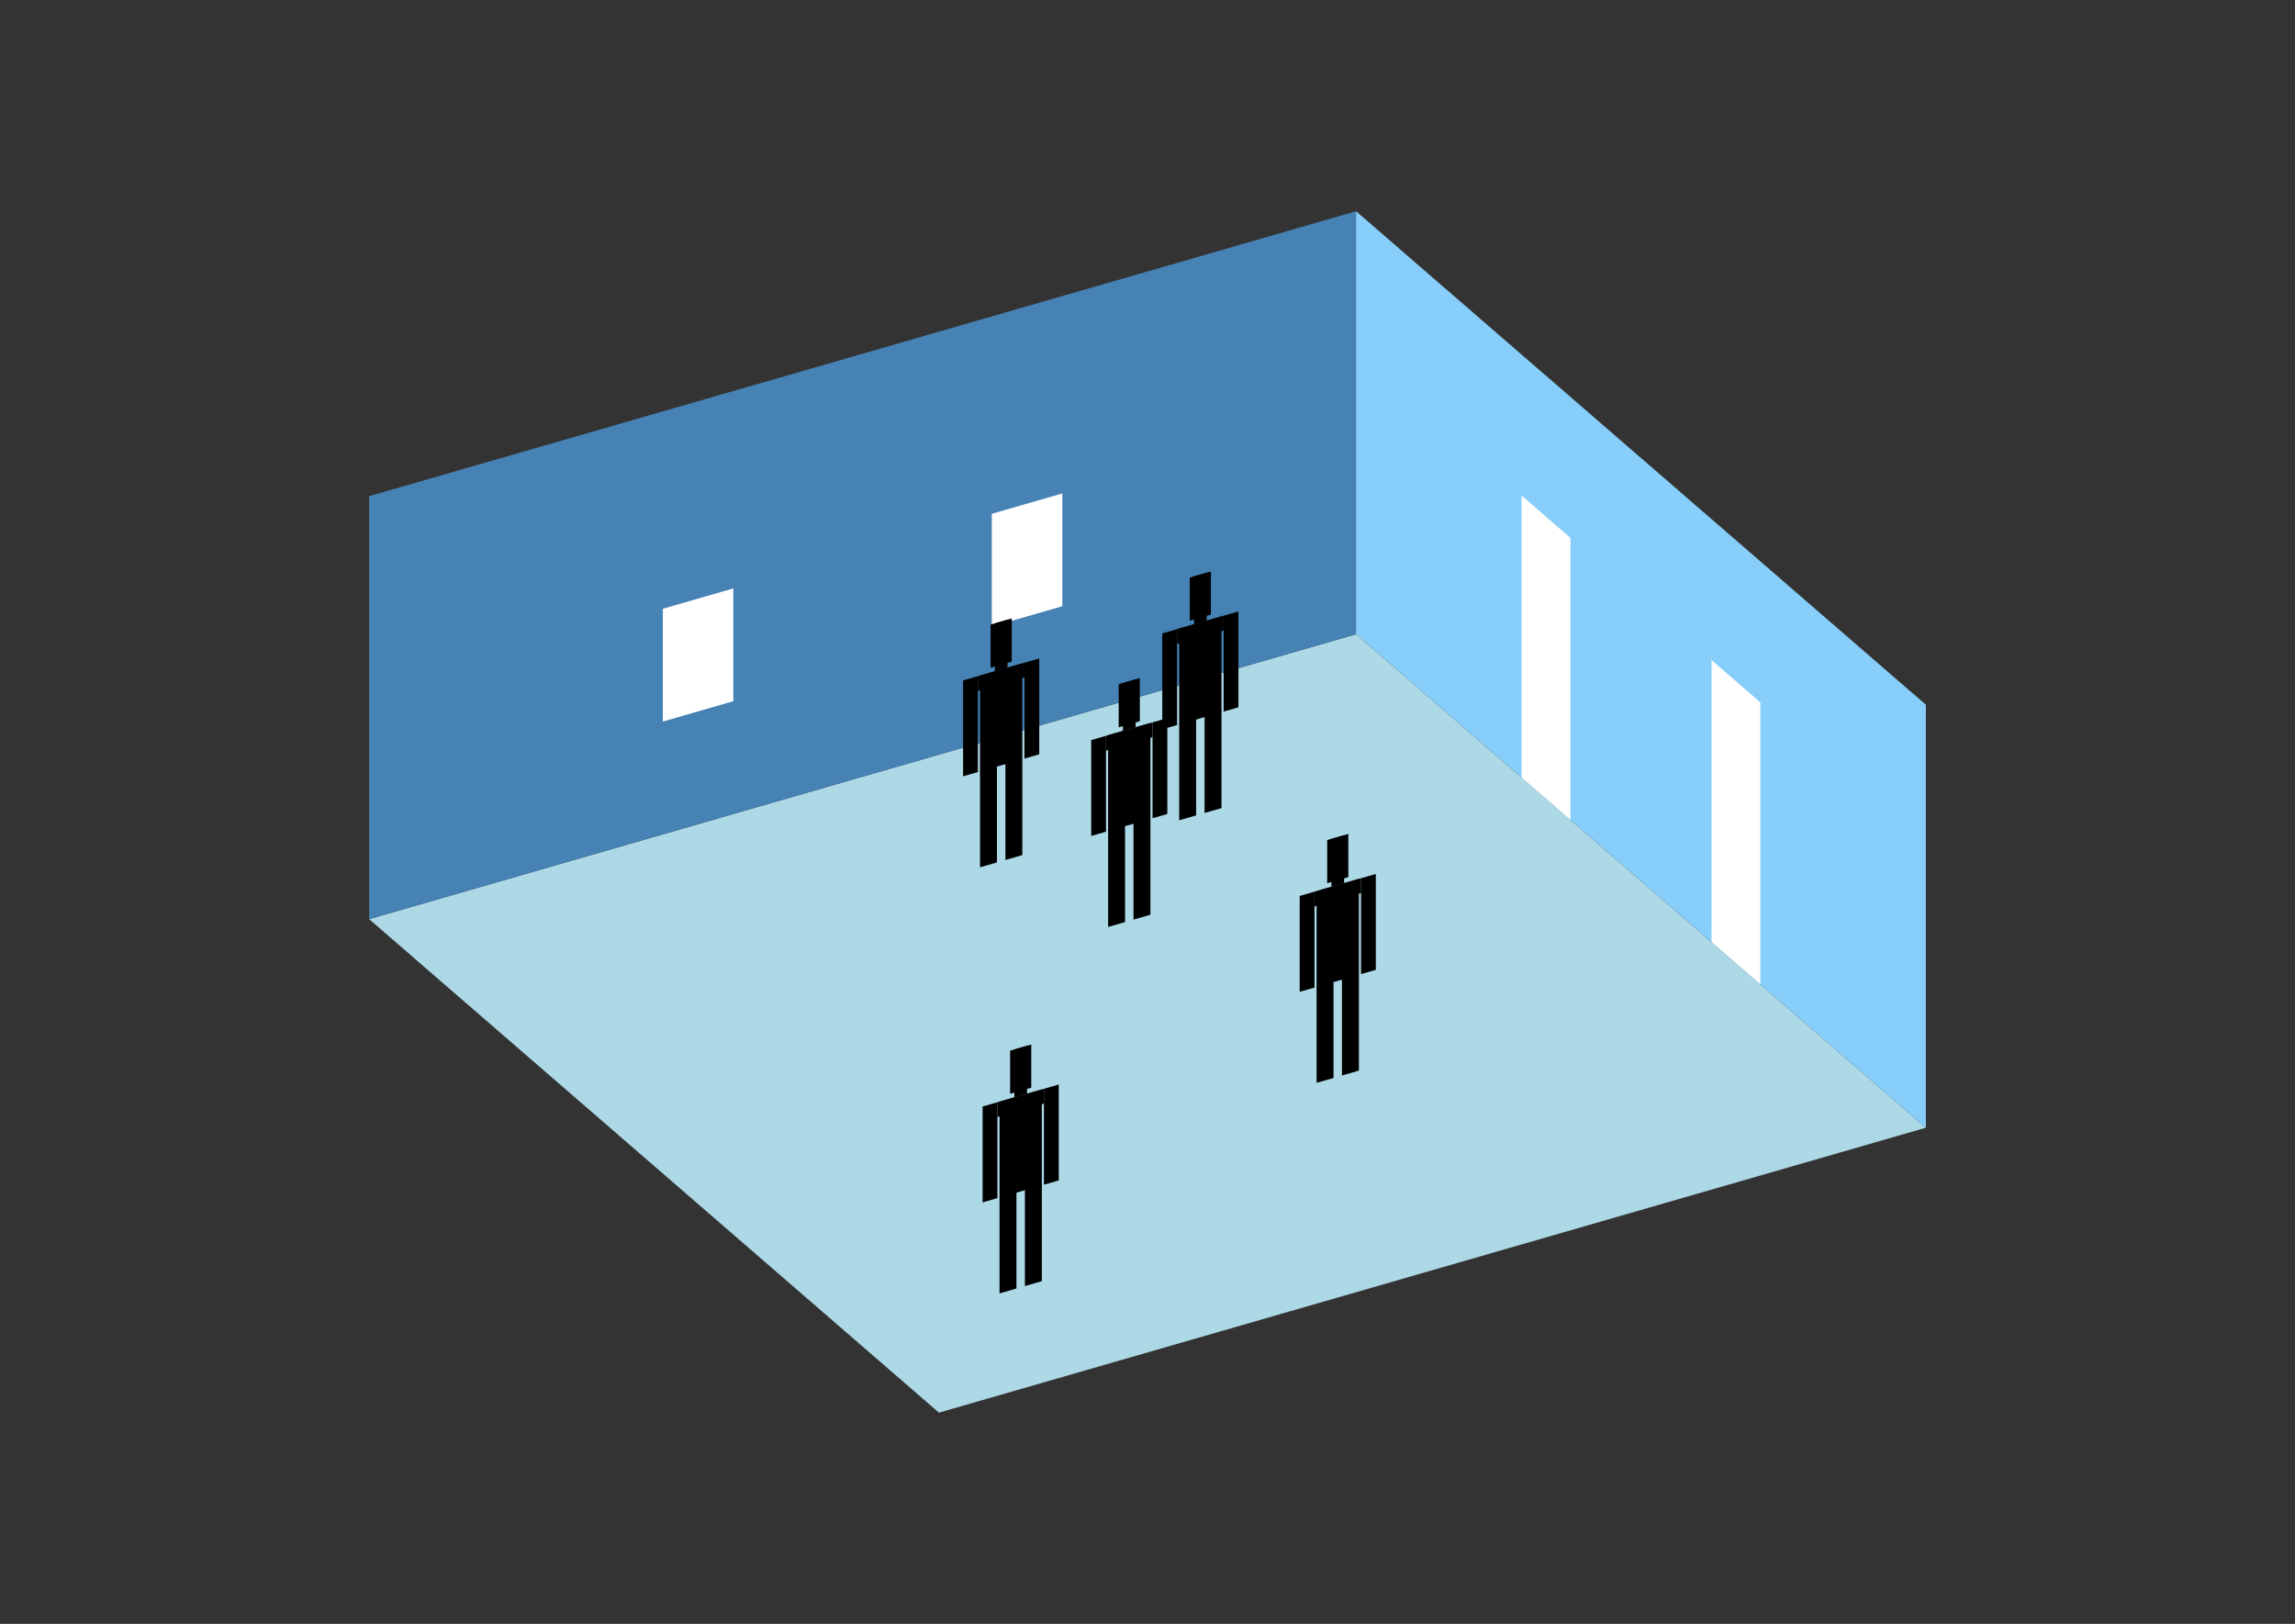 <?xml version="1.0" encoding="UTF-8"?>
<svg
  xmlns="http://www.w3.org/2000/svg"
  width="848"
  height="600"
  style="background-color:white"
>
  <rect width="100%" height="100%" fill="#333333" stroke="none"/>
  <polygon fill="lightblue" points="346.935,521.95 136.39,339.612 501.065,234.34 711.61,416.677" />
  <polygon fill="steelblue" points="136.39,339.612 136.39,183.323 501.065,78.05 501.065,234.34" />
  <polygon fill="lightskyblue" points="711.61,416.677 711.61,260.388 501.065,78.05 501.065,234.34" />
  <polygon fill="white" points="580.27,302.933 580.27,198.74 562.223,183.111 562.223,287.304" />
  <polygon fill="white" points="650.452,363.712 650.452,259.52 632.405,243.891 632.405,348.083" />
  <polygon fill="white" points="244.924,266.604 244.924,224.927 270.972,217.407 270.972,259.084" />
  <polygon fill="white" points="366.482,231.513 366.482,189.836 392.531,182.316 392.531,223.994" />
  <polygon fill="hsl(288.0,50.0%,73.872%)" points="362.119,320.456 362.119,284.676 368.37,282.871 368.37,318.651" />
  <polygon fill="hsl(288.0,50.0%,73.872%)" points="377.748,315.944 377.748,280.164 371.496,281.969 371.496,317.749" />
  <polygon fill="hsl(288.0,50.0%,73.872%)" points="355.867,286.835 355.867,251.409 361.337,249.83 361.337,285.256" />
  <polygon fill="hsl(288.0,50.0%,73.872%)" points="378.529,280.293 378.529,244.867 383.999,243.288 383.999,278.714" />
  <polygon fill="hsl(288.0,50.0%,73.872%)" points="361.337,255.3 361.337,249.83 378.529,244.867 378.529,250.338" />
  <polygon fill="hsl(288.0,50.0%,73.872%)" points="362.119,285.03 362.119,249.605 377.748,245.093 377.748,280.519" />
  <polygon fill="hsl(288.0,50.0%,73.872%)" points="366.026,246.705 366.026,230.764 373.84,228.508 373.84,244.45" />
  <polygon fill="hsl(288.0,50.0%,73.872%)" points="367.589,248.026 367.589,230.313 372.278,228.959 372.278,246.672" />
  <polygon fill="hsl(288.0,50.0%,73.075%)" points="435.713,303.086 435.713,267.307 441.964,265.502 441.964,301.282" />
  <polygon fill="hsl(288.0,50.0%,73.075%)" points="451.342,298.575 451.342,262.795 445.09,264.6 445.09,300.379" />
  <polygon fill="hsl(288.0,50.0%,73.075%)" points="429.461,269.466 429.461,234.04 434.931,232.461 434.931,267.886" />
  <polygon fill="hsl(288.0,50.0%,73.075%)" points="452.123,262.924 452.123,227.498 457.593,225.919 457.593,261.345" />
  <polygon fill="hsl(288.0,50.0%,73.075%)" points="434.931,237.931 434.931,232.461 452.123,227.498 452.123,232.968" />
  <polygon fill="hsl(288.0,50.0%,73.075%)" points="435.713,267.661 435.713,232.235 451.342,227.724 451.342,263.149" />
  <polygon fill="hsl(288.0,50.0%,73.075%)" points="439.62,229.336 439.62,213.395 447.434,211.139 447.434,227.08" />
  <polygon fill="hsl(288.0,50.0%,73.075%)" points="441.183,230.656 441.183,212.943 445.872,211.59 445.872,229.303" />
  <polygon fill="hsl(288.0,50.0%,66.53%)" points="409.448,342.492 409.448,306.712 415.7,304.908 415.7,340.688" />
  <polygon fill="hsl(288.0,50.0%,66.53%)" points="425.077,337.98 425.077,302.201 418.826,304.005 418.826,339.785" />
  <polygon fill="hsl(288.0,50.0%,66.53%)" points="403.197,308.871 403.197,273.446 408.667,271.867 408.667,307.292" />
  <polygon fill="hsl(288.0,50.0%,66.53%)" points="425.859,302.329 425.859,266.904 431.329,265.325 431.329,300.75" />
  <polygon fill="hsl(288.0,50.0%,66.53%)" points="408.667,277.337 408.667,271.867 425.859,266.904 425.859,272.374" />
  <polygon fill="hsl(288.0,50.0%,66.53%)" points="409.448,307.067 409.448,271.641 425.077,267.129 425.077,302.555" />
  <polygon fill="hsl(288.0,50.0%,66.53%)" points="413.356,268.742 413.356,252.8 421.17,250.544 421.17,266.486" />
  <polygon fill="hsl(288.0,50.0%,66.53%)" points="414.919,270.062 414.919,252.349 419.607,250.996 419.607,268.708" />
  <polygon fill="hsl(288.0,50.0%,50.111%)" points="486.483,400.085 486.483,364.305 492.735,362.5 492.735,398.28" />
  <polygon fill="hsl(288.0,50.0%,50.111%)" points="502.112,395.573 502.112,359.793 495.861,361.598 495.861,397.378" />
  <polygon fill="hsl(288.0,50.0%,50.111%)" points="480.232,366.464 480.232,331.038 485.702,329.459 485.702,364.885" />
  <polygon fill="hsl(288.0,50.0%,50.111%)" points="502.894,359.922 502.894,324.497 508.364,322.917 508.364,358.343" />
  <polygon fill="hsl(288.0,50.0%,50.111%)" points="485.702,334.929 485.702,329.459 502.894,324.497 502.894,329.967" />
  <polygon fill="hsl(288.0,50.0%,50.111%)" points="486.483,364.659 486.483,329.234 502.112,324.722 502.112,360.148" />
  <polygon fill="hsl(288.0,50.0%,50.111%)" points="490.391,326.335 490.391,310.393 498.205,308.137 498.205,324.079" />
  <polygon fill="hsl(288.0,50.0%,50.111%)" points="491.953,327.655 491.953,309.942 496.642,308.588 496.642,326.301" />
  <polygon fill="hsl(288.0,50.0%,41.066%)" points="369.326,477.885 369.326,442.105 375.578,440.3 375.578,476.08" />
  <polygon fill="hsl(288.0,50.0%,41.066%)" points="384.955,473.373 384.955,437.593 378.704,439.398 378.704,475.178" />
  <polygon fill="hsl(288.0,50.0%,41.066%)" points="363.075,444.264 363.075,408.838 368.545,407.259 368.545,442.685" />
  <polygon fill="hsl(288.0,50.0%,41.066%)" points="385.737,437.722 385.737,402.296 391.207,400.717 391.207,436.143" />
  <polygon fill="hsl(288.0,50.0%,41.066%)" points="368.545,412.729 368.545,407.259 385.737,402.296 385.737,407.767" />
  <polygon fill="hsl(288.0,50.0%,41.066%)" points="369.326,442.459 369.326,407.034 384.955,402.522 384.955,437.948" />
  <polygon fill="hsl(288.0,50.0%,41.066%)" points="373.234,404.135 373.234,388.193 381.048,385.937 381.048,401.879" />
  <polygon fill="hsl(288.0,50.0%,41.066%)" points="374.797,405.455 374.797,387.742 379.485,386.388 379.485,404.101" />
</svg>
